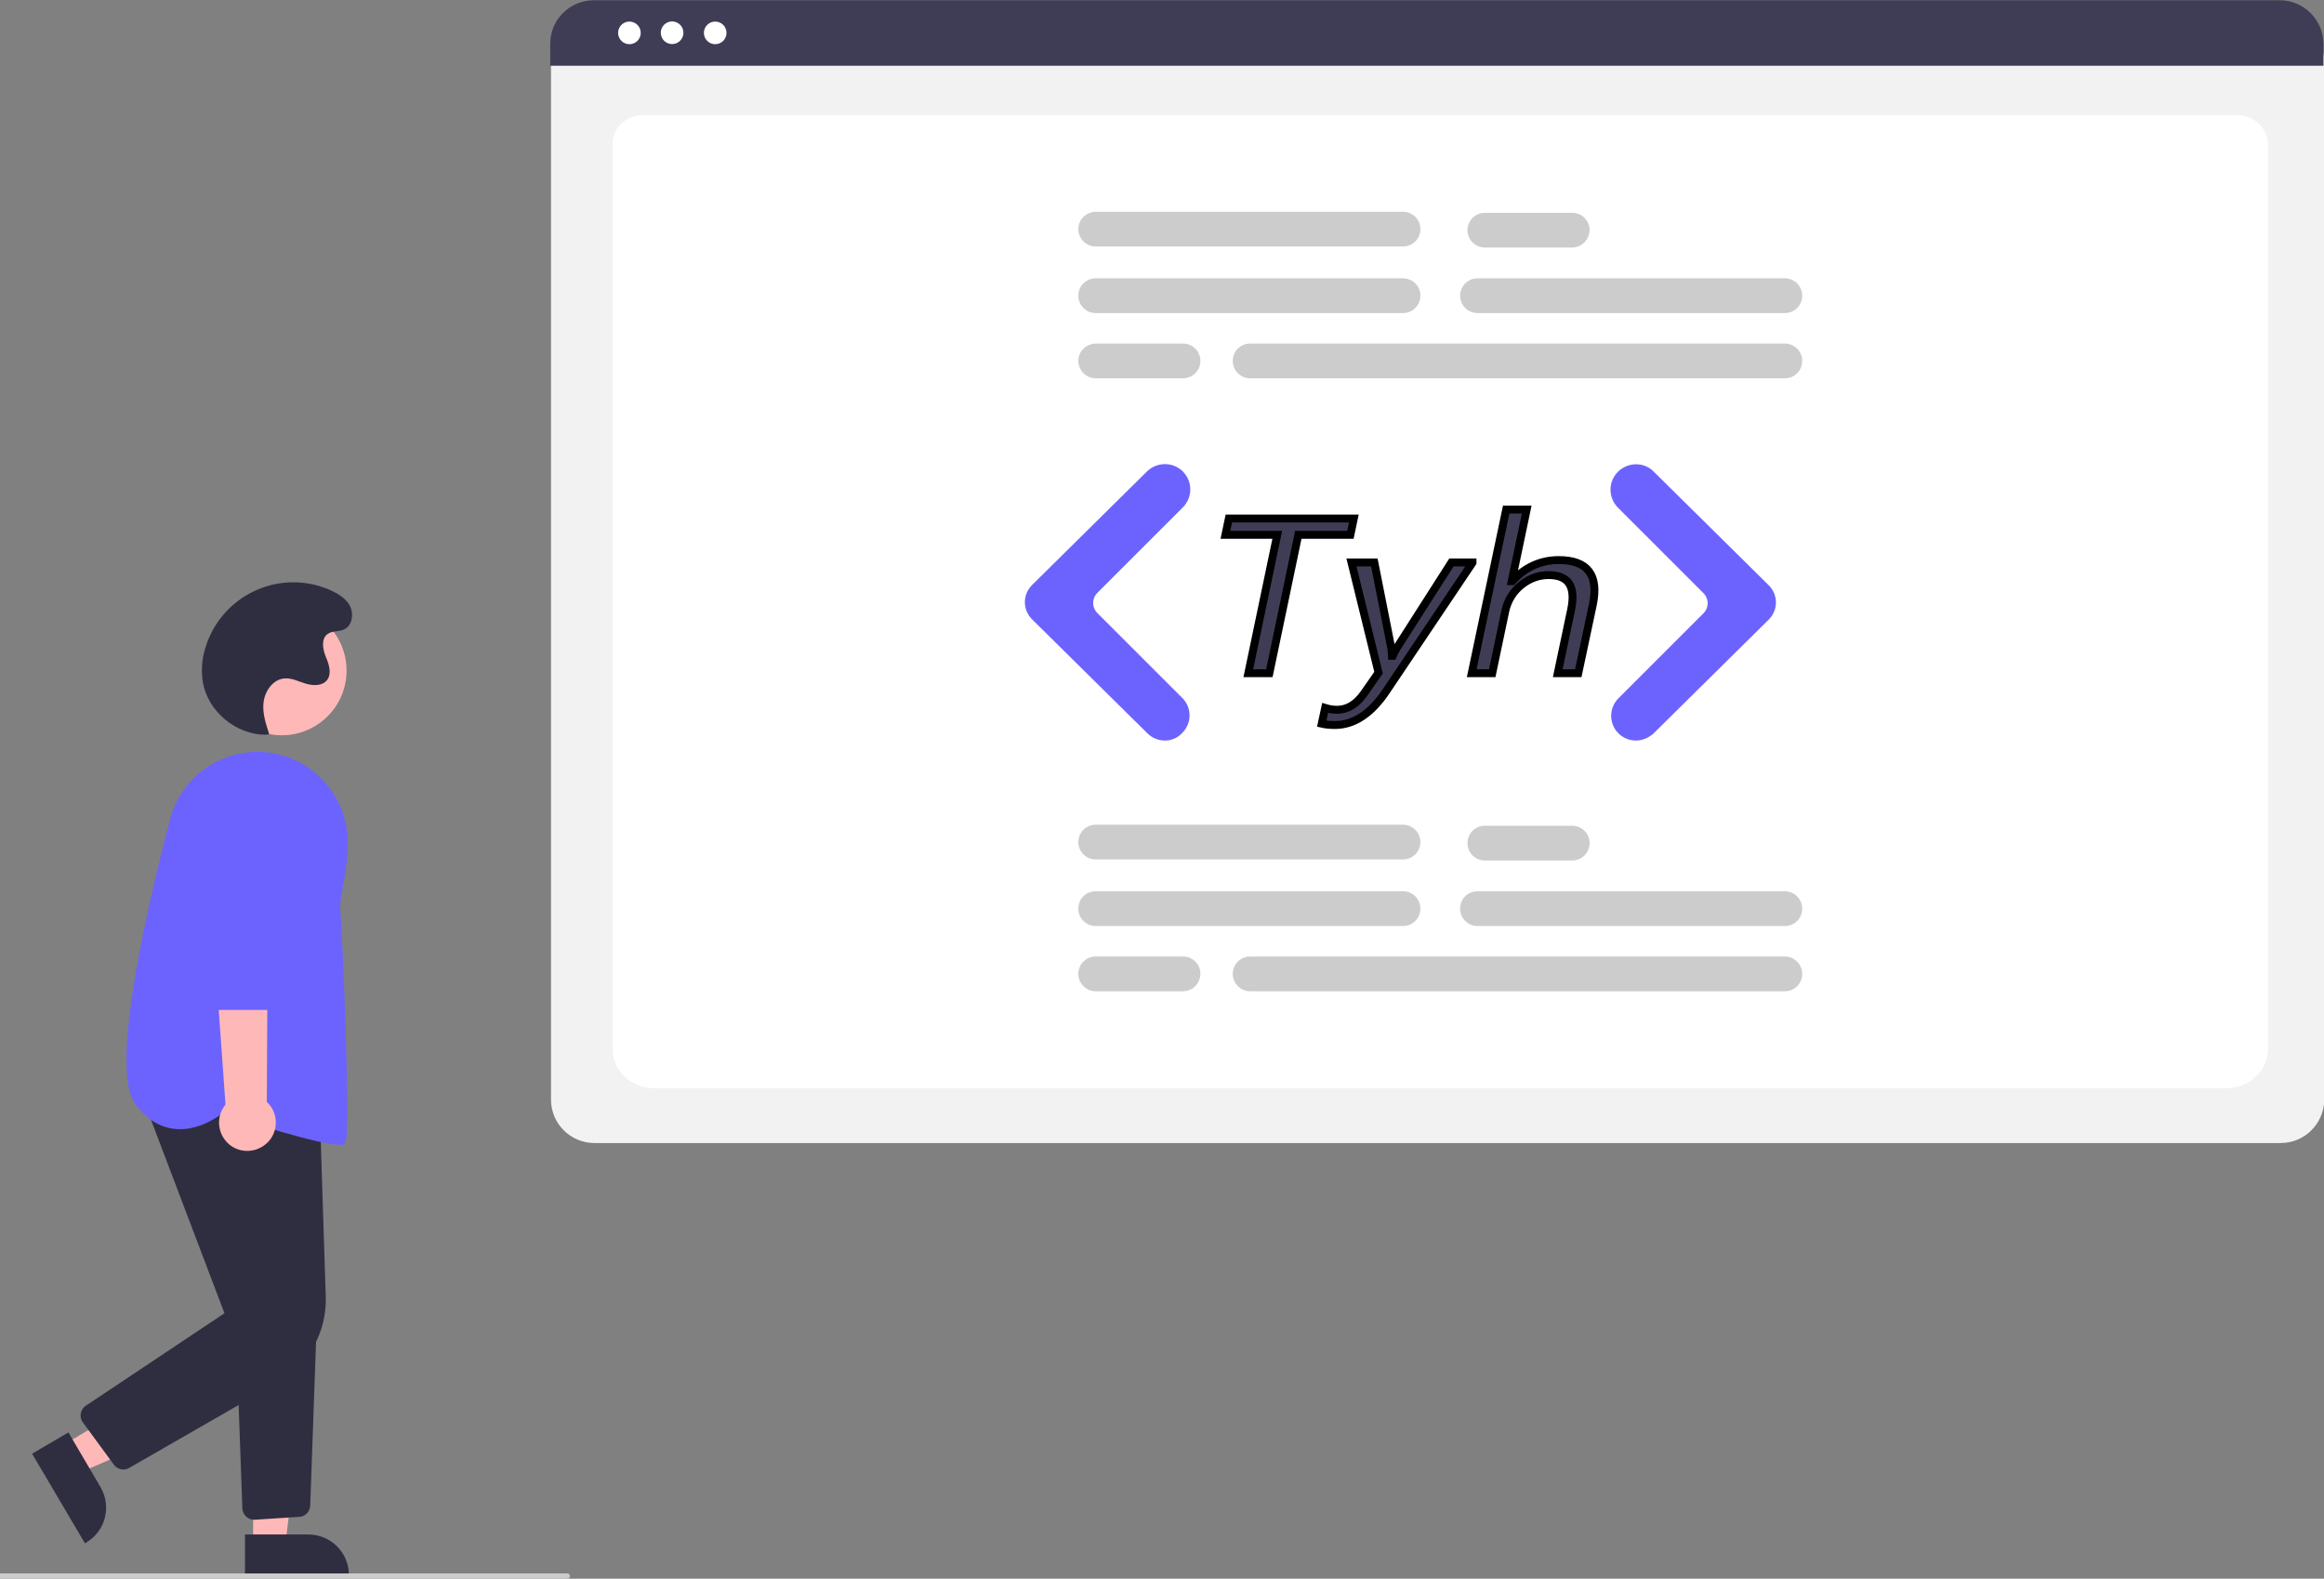 <?xml version="1.0" encoding="utf-8"?>
<!-- Generator: Adobe Illustrator 25.0.0, SVG Export Plug-In . SVG Version: 6.00 Build 0)  -->
<svg version="1.1" id="bb554b9e-b999-4ef3-b2f2-4c0395b94ae2"
	 xmlns="http://www.w3.org/2000/svg" xmlns:xlink="http://www.w3.org/1999/xlink" x="0px" y="0px" viewBox="0 0 883.2 600.1"
	 style="enable-background:new 0 0 883.2 600.1;" xml:space="preserve">
<rect x="0" y="0" width="883.2" height="600.1" fill="#808080" stroke="none"/>
<style type="text/css">
	.st0{fill:#FFB8B8;}
	.st1{fill:#2F2E41;}
	.st2{fill:#6C63FF;}
	.st3{fill:#CCCCCC;}
	.st4{fill:#F2F2F2;}
	.st5{fill:#FFFFFF;}
	.st6{fill:#3F3D56;}
	.st7{enable-background:new    ;}
	.st8{fill:#3F3D56;stroke:#000000;stroke-width:3;stroke-miterlimit:10;}
</style>
<circle class="st0" cx="107.1" cy="254.9" r="24.6"/>
<polygon class="st0" points="24.1,549.2 30.3,559.8 74.1,540.8 64.9,525.2 "/>
<path class="st1" d="M26,544.5l12.2,20.8l0,0c4.3,7.3,1.9,16.8-5.5,21.1l0,0l-0.4,0.3l-20.1-34.1L26,544.5z"/>
<polygon class="st0" points="96.2,587.3 108.4,587.3 114.3,540 96.2,540 "/>
<path class="st1" d="M93.1,583.3h24.1l0,0c8.5,0,15.4,6.9,15.4,15.4l0,0v0.5H93.1V583.3z"/>
<path class="st1" d="M46.9,558.6c-1.4,0-2.8-0.7-3.6-1.8l-11.8-16.1c-1.5-2-1-4.8,1-6.3c0.1,0,0.1-0.1,0.2-0.1l52.6-35.1l-31.7-83.5
	l67.9,5.6l2.3,71.7c0.4,13.3-6.5,25.8-18,32.4L49.1,558C48.5,558.4,47.7,558.6,46.9,558.6z"/>
<path class="st1" d="M96.6,577.7c-2.4,0-4.4-1.9-4.5-4.3l-2.5-69.9l30.8-1.6l-2.5,70.4c-0.1,2.3-1.9,4.2-4.2,4.3l-16.9,1.1
	C96.8,577.7,96.7,577.7,96.6,577.7z"/>
<path class="st2" d="M129.2,435.2c-7.8,0-35.2-8.8-44.7-12c-1.4,1.1-9.2,7-18.4,5.9c-5.6-0.7-10.6-3.8-14.7-9.5
	c-9.1-12.4,2.2-65.7,13.2-108.1c4.6-17.8,22.5-28.8,40.5-24.9l0,0c12.8,2.8,22.9,12.7,26.1,25.4c2.1,8.5,0.3,18.5-1,25.8
	c-0.6,3.4-1.1,6.1-0.9,7.5c0.6,5.1,4.2,85.9,1.9,89.3C131,435,130.3,435.2,129.2,435.2z"/>
<path class="st0" d="M100.5,435.3c4.8-3.5,5.7-10.3,2.2-15c-0.4-0.5-0.8-1-1.3-1.4l0.5-97.8l-23,3.8l6.8,95
	c-3.8,4.6-3.1,11.4,1.5,15.2C91,438.2,96.5,438.3,100.5,435.3z"/>
<path class="st2" d="M105.8,383.9H81c-2.5,0-4.5-2-4.5-4.5l-0.6-67.3c-0.1-9.7,7.7-17.7,17.4-17.8s17.7,7.7,17.8,17.4
	c0,0.1,0,0.2,0,0.4l-0.8,67.3C110.3,381.9,108.3,383.9,105.8,383.9z"/>
<path class="st1" d="M100.9,279.3c-11.2,0-21.9-8.9-23.8-19.9c-0.7-4.4-0.4-8.8,0.9-13c5.5-18.5,24.9-29.1,43.4-23.6
	c1.5,0.5,3.1,1,4.5,1.7c3,1.4,6,3.3,7.3,6.3s0.5,7.2-2.5,8.5c-2,0.9-4.4,0.4-6.2,1.7c-2.5,1.8-1.9,5.7-0.7,8.6s2.4,6.4,0.5,8.9
	c-1.8,2.3-5.2,2.2-8,1.4s-5.5-2.3-8.3-2c-4.2,0.4-7.2,4.6-7.8,8.8s0.8,8.3,2.1,12.4L100.9,279.3z"/>
<path class="st3" d="M215.6,600.1h-258c-0.6,0-1-0.4-1-1s0.4-1,1-1h258c0.6,0,1,0.4,1,1S216.1,600.1,215.6,600.1z"/>
<path class="st4" d="M866.7,434.5H225.9c-9.1,0-16.5-7.4-16.5-16.5V22.9c0-6.7,5.4-12.1,12.1-12.1H871c6.8,0,12.3,5.5,12.3,12.3V418
	C883.2,427.2,875.8,434.5,866.7,434.5z"/>
<path class="st5" d="M846,413.7H248.7c-8.8,0-15.9-6.7-15.9-14.9V54.7c0-6.1,5.3-11,11.8-11h605.3c6.6,0,12,5,12,11.2v343.9
	C861.9,407,854.7,413.7,846,413.7z"/>
<path class="st6" d="M883,25H209.1v-8.4c0-9.1,7.4-16.5,16.6-16.5h640.7c9.1,0,16.5,7.4,16.6,16.5V25z"/>
<circle class="st5" cx="239.2" cy="12.5" r="4.3"/>
<ellipse transform="matrix(0.436 -0.9 0.9 0.436 132.777 236.951)" class="st5" cx="255.5" cy="12.5" rx="4.3" ry="4.3"/>
<circle class="st5" cx="271.8" cy="12.5" r="4.3"/>
<path class="st3" d="M533.2,119H416.4c-3.6,0-6.6-2.9-6.6-6.6c0-3.6,2.9-6.6,6.6-6.6h116.8c3.6,0,6.6,2.9,6.6,6.6
	S536.8,119,533.2,119L533.2,119z"/>
<path class="st3" d="M678.3,119H561.5c-3.6,0-6.6-2.9-6.6-6.6c0-3.6,2.9-6.6,6.6-6.6h116.8c3.6,0,6.6,2.9,6.6,6.6S682,119,678.3,119
	L678.3,119z"/>
<path class="st3" d="M678.3,143.8H475.1c-3.6,0-6.6-2.9-6.6-6.6s2.9-6.6,6.6-6.6l0,0h203.2c3.6,0,6.6,2.9,6.6,6.6
	S682,143.8,678.3,143.8z"/>
<path class="st3" d="M533.2,93.7H416.4c-3.6,0-6.6-3-6.6-6.6s2.9-6.5,6.6-6.6h116.8c3.6,0,6.6,2.9,6.6,6.6S536.8,93.7,533.2,93.7
	L533.2,93.7z"/>
<path class="st3" d="M597.5,94.1h-33.2c-3.6,0-6.6-2.9-6.6-6.6c0-3.6,2.9-6.6,6.6-6.6h33.2c3.6,0,6.6,2.9,6.6,6.6
	C604,91.1,601.1,94.1,597.5,94.1L597.5,94.1z"/>
<path class="st3" d="M449.6,143.8h-33.2c-3.6,0-6.6-3-6.6-6.6s2.9-6.5,6.6-6.6h33.2c3.6,0,6.6,2.9,6.6,6.6S453.2,143.8,449.6,143.8
	L449.6,143.8z"/>
<path class="st3" d="M533.2,352H416.4c-3.6,0-6.6-2.9-6.6-6.6s2.9-6.6,6.6-6.6h116.8c3.6,0,6.6,2.9,6.6,6.6S536.8,352,533.2,352
	L533.2,352z"/>
<path class="st3" d="M678.3,352H561.5c-3.6,0-6.6-2.9-6.6-6.6s2.9-6.6,6.6-6.6l0,0h116.8c3.6,0,6.6,2.9,6.6,6.6S682,352,678.3,352z"
	/>
<path class="st3" d="M678.3,376.8H475.1c-3.6,0-6.6-2.9-6.6-6.6c0-3.6,2.9-6.6,6.6-6.6l0,0h203.2c3.6,0,6.6,2.9,6.6,6.6
	C684.9,373.9,682,376.8,678.3,376.8C678.4,376.8,678.3,376.8,678.3,376.8z"/>
<path class="st3" d="M533.2,326.7H416.4c-3.6,0-6.6-2.9-6.6-6.6c0-3.6,2.9-6.6,6.6-6.6l0,0h116.8c3.6,0,6.6,2.9,6.6,6.6
	C539.8,323.8,536.8,326.7,533.2,326.7z"/>
<path class="st3" d="M597.5,327.1h-33.2c-3.6,0-6.6-2.9-6.6-6.6s2.9-6.6,6.6-6.6h33.2c3.6,0,6.6,2.9,6.6,6.6
	S601.1,327.1,597.5,327.1z"/>
<path class="st3" d="M449.6,376.8h-33.2c-3.6,0-6.6-2.9-6.6-6.6c0-3.6,2.9-6.6,6.6-6.6l0,0h33.2c3.6,0,6.6,2.9,6.6,6.6
	C456.1,373.9,453.2,376.8,449.6,376.8L449.6,376.8z"/>
<path class="st2" d="M442.7,281.5c-2.5,0-4.9-1-6.6-2.7l-43.9-43.4c-3.6-3.6-3.6-9.3-0.1-12.9l0.1-0.1l43.7-43.2
	c3.8-3.7,9.9-3.7,13.6,0l0,0c3.8,3.8,3.8,9.9,0,13.7L417,225.4c-2.1,2.1-2.1,5.5,0,7.6l32.3,32.3c3.7,3.7,3.7,9.6,0,13.3
	C447.6,280.5,445.2,281.5,442.7,281.5L442.7,281.5z"/>
<path class="st2" d="M621.7,281.5c-5.2,0-9.4-4.2-9.4-9.4c0-2.5,1-4.9,2.8-6.7l32.3-32.3c2.1-2.1,2.1-5.5,0-7.6L614.9,193
	c-3.8-3.8-3.8-9.9,0-13.7l0,0l0,0c3.8-3.7,9.9-3.8,13.6,0l43.7,43.2c3.6,3.6,3.6,9.3,0.1,12.9l-0.1,0.1l-43.9,43.4
	C626.5,280.5,624.1,281.5,621.7,281.5z"/>
<g>
	<g class="st7">
		<path class="st8" d="M513.2,203.3h-19.8l-11,52.6h-8l11-52.6h-19.7l1.3-6.2h47.5L513.2,203.3z"/>
		<path class="st8" d="M559.6,213.9l-32.7,48.7c-5.8,8.7-12.4,13-19.6,13c-2,0-3.7-0.2-5-0.5l1.3-6c1.6,0.5,3.1,0.7,4.5,0.7
			c3.9,0,7.3-2,10.2-6.1l5.6-8l-10.3-41.9h8.7l6.4,32.3c0.1,0.4,0.2,1.5,0.3,3.2h0.3c0.3-0.7,0.8-1.7,1.6-3.1l20.7-32.4H559.6z"/>
		<path class="st8" d="M599.8,255.9h-7.8l5.1-24.2c1.8-8.8-1-13.1-8.6-13.1c-3.8,0-7.3,1.3-10.4,3.8c-3.1,2.5-5.1,5.8-6,9.7l-5,23.8
			h-7.8l13.1-62.2h7.8l-5.7,27.2h0.2c4.9-5.3,10.8-8,17.7-8c11,0,15.3,5.7,12.9,17.1L599.8,255.9z"/>
	</g>
</g>
</svg>
